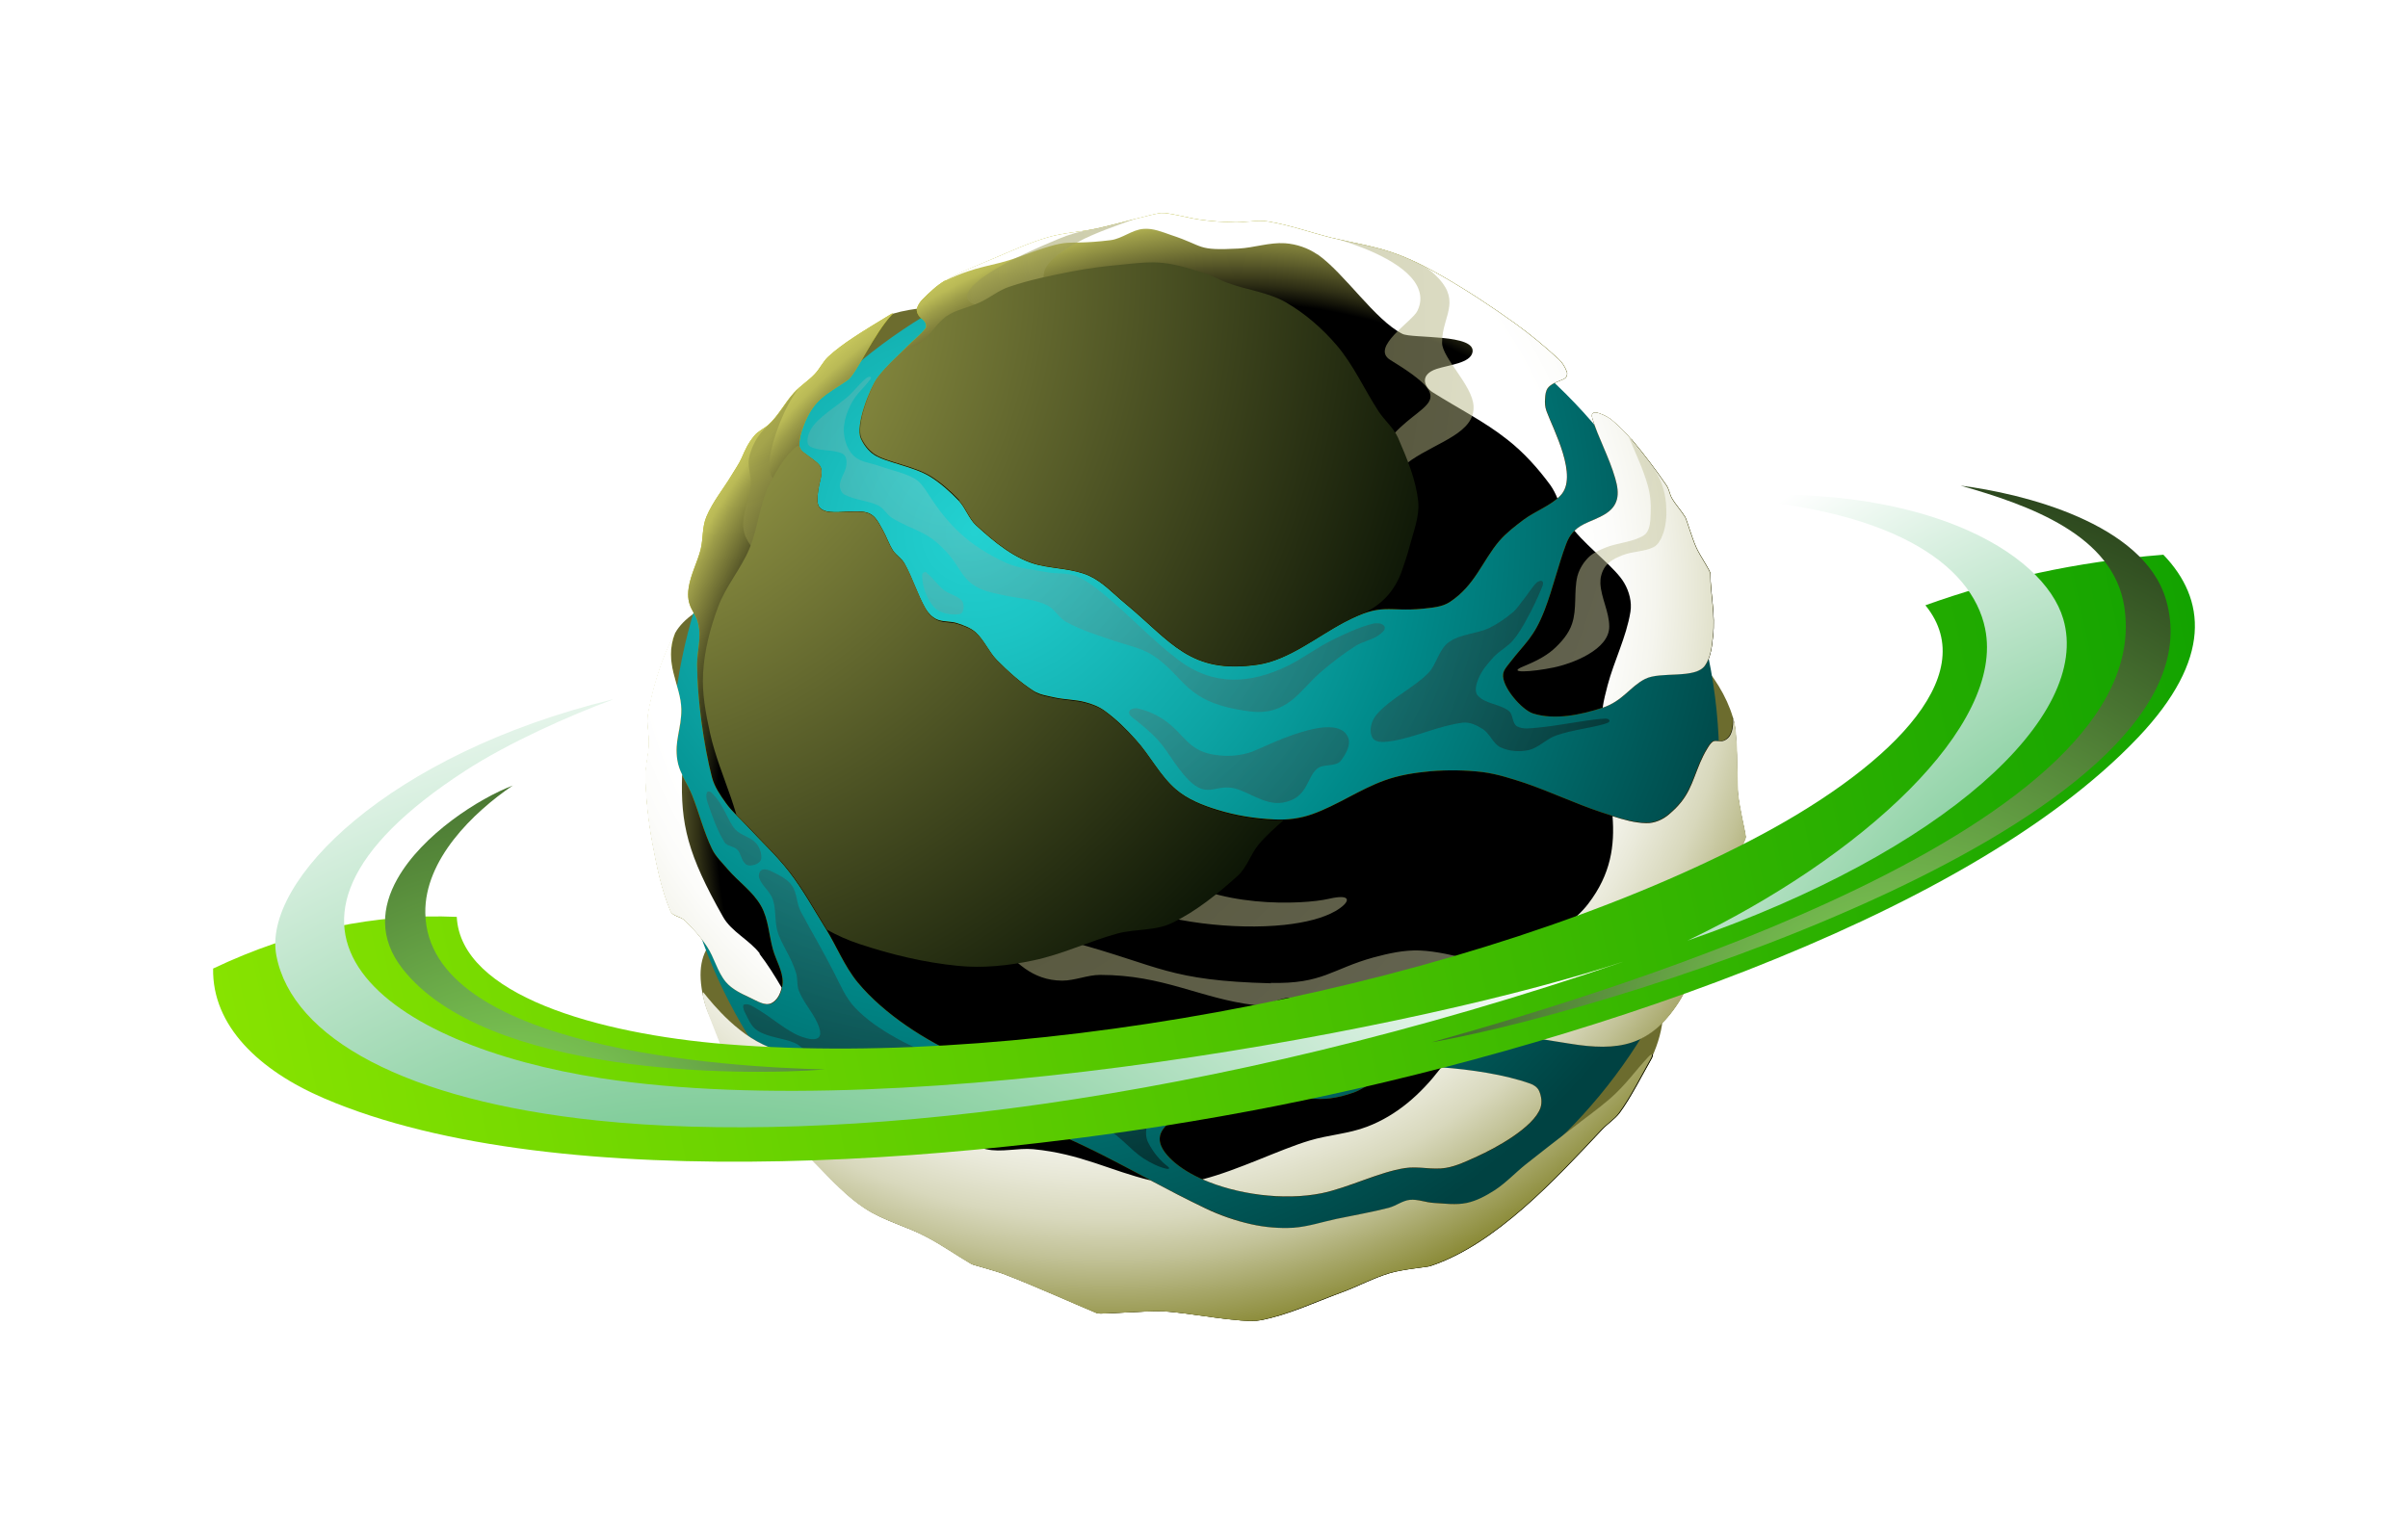 <svg width="226" height="144" viewBox="0 0 226 144" fill="none" xmlns="http://www.w3.org/2000/svg">
<g filter="url(#filter0_d_284_13047)">
<path fill-rule="evenodd" clip-rule="evenodd" d="M63.364 55.429C64.116 54.043 66.007 52.888 66.837 52.831L70.253 81.129C64.02 76.162 61.743 70.811 61.897 64.477C61.955 61.667 62.167 58.124 63.364 55.429Z" fill="#6C6C2E"/>
<path fill-rule="evenodd" clip-rule="evenodd" d="M66.027 89.696C64.85 84.594 67.474 82.881 72.762 81.649C95.61 76.316 165.564 72.37 155.009 95.317C154.41 96.607 153.484 97.742 152.519 98.801C151.11 100.322 149.432 101.573 147.907 102.979C136.888 113.335 126.525 116.3 110.971 113.566C100.203 111.661 68.767 101.612 66.027 89.696Z" fill="#6C6C2E"/>
<path fill-rule="evenodd" clip-rule="evenodd" d="M162.631 63.322C162.052 61.378 160.856 59.395 159.061 57.509C144.8 42.339 99.277 20.817 83.781 25.456C72.144 34.947 70.851 43.263 74.633 51.329C90.515 85.249 163.461 99.764 162.631 63.322Z" fill="#6C6C2E"/>
<path fill-rule="evenodd" clip-rule="evenodd" d="M112.187 18.603C139.339 18.603 161.357 40.568 161.357 67.654C161.357 94.739 139.339 116.704 112.187 116.704C85.035 116.704 63.016 94.739 63.016 67.654C63.016 40.568 85.016 18.603 112.187 18.603Z" fill="url(#paint0_radial_284_13047)"/>
<path fill-rule="evenodd" clip-rule="evenodd" d="M88.701 22.338C87.91 22.8 87.254 23.435 86.598 24.089C86.366 24.32 86.154 24.628 86.058 24.956C86 25.168 86.096 25.398 86.193 25.572C86.347 25.841 86.675 25.976 86.83 26.245C86.926 26.419 86.984 26.669 86.868 26.823C86.367 27.477 85.672 27.978 85.093 28.575C84.166 29.518 83.144 30.404 82.353 31.462C81.638 32.425 80.249 35.948 80.789 37.161C81.06 37.757 81.484 38.316 82.025 38.681C83.124 39.413 85.73 39.779 87.293 40.741C88.277 41.357 89.165 42.147 89.975 42.994C90.631 43.687 90.921 44.688 91.615 45.323C93.294 46.863 95.282 48.538 97.54 49.057C99.084 49.404 100.743 49.404 102.191 50.039C103.503 50.636 104.506 51.753 105.606 52.657C109.968 56.276 111.685 59.337 118.073 58.394C120.929 57.971 123.65 55.737 126.178 54.409C129.806 52.503 130.23 53.485 133.588 53.139C134.437 53.042 135.344 52.985 136.058 52.523C138.451 50.963 139.126 48.634 140.748 46.747C141.404 45.997 142.214 45.381 143.005 44.784C144.105 43.975 145.495 43.494 146.46 42.532C148.216 40.78 145.784 36.294 145.167 34.6C145.032 34.234 144.993 33.811 145.032 33.407C145.051 33.06 145.089 32.675 145.302 32.406C145.707 31.867 146.749 31.693 146.942 31.462C147.077 31.328 147.135 31.077 147.058 30.904C146.903 30.481 146.653 30.057 146.325 29.749C145.012 28.536 143.623 27.381 142.176 26.342C139.976 24.763 137.698 23.262 135.344 21.914C133.839 21.048 132.295 20.259 130.655 19.7C128.802 19.065 126.834 18.776 124.943 18.314C122.974 17.814 121.025 17.121 119.018 16.793C117.995 16.639 116.953 16.89 115.931 16.87C114.908 16.851 113.904 16.793 112.882 16.659C111.569 16.505 109.755 15.946 108.983 16.004C108.308 16.043 104.989 17.005 102.982 17.448C101.457 17.775 99.875 17.833 98.37 18.276C96.594 18.796 94.915 19.566 93.237 20.278C91.712 20.932 90.149 21.529 88.721 22.357L88.701 22.338ZM153.079 37.218C152.519 36.545 151.882 35.948 151.207 35.37C150.975 35.178 149.103 34.081 149.451 35.274C149.972 37.026 151.014 38.893 151.593 40.895C152.037 42.397 151.94 43.533 150.512 44.341C149.007 45.188 147.675 45.207 146.981 47.094C146.228 49.115 145.746 51.233 144.974 53.254C143.951 55.892 143.14 56.334 141.693 58.221C141.442 58.548 141.133 58.875 141.076 59.28C140.921 60.454 142.812 62.629 143.874 62.976C145.939 63.63 148.409 63.091 150.416 62.437C152.307 61.821 153.04 60.435 154.41 59.722C155.858 58.972 159.138 59.761 160.045 58.452C160.586 57.663 160.682 56.642 160.779 55.699C161.01 53.678 160.547 51.81 160.528 49.866C160.528 49.52 159.563 48.211 159.177 47.325C158.791 46.439 158.289 44.745 158.193 44.572C157.807 43.937 157.286 43.398 156.919 42.763C156.707 42.397 156.668 41.935 156.417 41.569C155.394 40.068 154.275 38.604 153.098 37.199L153.079 37.218ZM83.781 25.456C82.005 27.304 80.365 31.135 79.535 31.693C77.644 33.002 76.389 33.407 75.425 35.948C75.193 36.545 75.019 37.161 75.019 37.796C75.019 38.065 75.212 38.316 75.425 38.47C77.007 39.663 77.335 39.682 76.988 41.088C76.833 41.684 76.718 42.32 76.718 42.936C76.718 43.205 76.775 43.513 76.969 43.687C77.2 43.918 77.567 44.033 77.895 44.052C78.898 44.149 79.902 43.937 80.905 44.033C82.044 44.129 82.333 44.842 82.835 45.727C83.202 46.362 83.414 47.075 83.819 47.691C84.109 48.133 84.63 48.422 84.88 48.884C85.633 50.232 86.077 51.772 86.849 53.119C87.1 53.543 87.466 53.928 87.91 54.14C88.508 54.409 89.222 54.294 89.84 54.505C90.458 54.717 91.094 54.929 91.577 55.372C92.368 56.103 92.793 57.181 93.545 57.951C94.607 59.029 95.745 60.05 96.999 60.858C97.578 61.224 98.293 61.32 98.968 61.474C99.913 61.686 100.917 61.667 101.843 61.917C102.499 62.09 103.155 62.34 103.696 62.745C104.757 63.515 105.703 64.439 106.571 65.421C107.922 66.903 108.829 68.789 110.354 70.098C111.454 71.042 112.862 71.6 114.252 72.023C115.988 72.562 117.822 72.851 119.636 72.928C120.832 72.986 122.048 72.832 123.167 72.428C125.502 71.6 127.586 70.118 129.921 69.271C131.292 68.77 132.778 68.539 134.244 68.404C135.865 68.27 137.525 68.289 139.146 68.481C140.497 68.655 141.809 69.078 143.102 69.502C145.533 70.329 147.849 71.446 150.3 72.254C151.67 72.697 153.059 73.198 154.488 73.236C155.259 73.255 156.051 72.909 156.63 72.409C158.501 70.83 158.694 69.559 159.524 67.577C159.717 67.134 159.929 66.691 160.18 66.287C160.335 66.037 160.489 65.748 160.74 65.594C161.01 65.44 161.435 65.651 161.801 65.498C162.515 65.17 162.67 64.285 162.612 63.303C163.133 64.612 162.979 69.097 163.094 70.368C163.21 71.773 163.731 73.756 163.828 74.545C163.866 74.873 162.631 76.894 162.264 78.165C161.743 79.897 161.801 81.784 161.203 83.497C160.759 84.787 159.814 85.846 159.138 87.02C158.579 88.021 158.154 89.099 157.537 90.061C154.854 94.219 151.824 94.72 147.251 93.95C141.056 92.93 137.737 92.545 131.292 92.641C120.755 92.795 118.266 94.912 109.697 97.434C107.71 98.031 105.645 98.378 103.561 98.493C98.949 98.763 94.626 97.069 90.438 95.259C86.907 93.738 82.989 91.216 80.519 88.252C79.246 86.712 78.512 84.806 77.47 83.131C76.37 81.36 75.367 79.531 74.093 77.876C72.897 76.316 71.43 74.969 70.098 73.525C69.442 72.813 68.69 72.177 68.13 71.388C67.59 70.638 67.049 69.848 66.818 68.963C66.046 65.96 65.428 61.532 65.428 58.375C65.428 57.027 65.872 55.853 65.506 54.428C65.235 53.389 64.367 52.965 64.637 51.156C64.83 49.924 65.448 48.788 65.757 47.594C66.007 46.574 65.891 45.477 66.297 44.514C66.895 43.09 67.898 41.896 68.69 40.568C68.999 40.048 69.346 39.567 69.597 39.009C69.963 38.181 70.195 37.642 70.774 36.93C71.121 36.487 71.681 36.256 72.105 35.89C73.07 35.024 73.649 33.811 74.537 32.849C75.116 32.213 75.868 31.751 76.467 31.116C76.949 30.615 77.239 29.942 77.74 29.48C79.13 28.209 80.77 27.227 83.742 25.418L83.781 25.456ZM119.095 98.301C117.841 98.05 116.915 97.993 115.66 98.416C113.962 98.994 111.859 99.975 110.315 100.976C109.003 101.843 108.192 102.863 109.524 104.422C112.013 107.329 118.883 109.081 124.036 108.041C126.583 107.522 129.458 106.039 131.89 105.674C133.163 105.481 134.456 105.866 135.73 105.654C136.753 105.481 137.718 105 138.663 104.576C140.284 103.845 143.97 101.881 144.607 99.995C144.761 99.494 144.684 98.917 144.472 98.435C144.318 98.089 143.97 97.858 143.623 97.742C140.883 96.761 136.965 96.279 134.07 96.144C132.99 96.087 131.871 96.144 130.809 96.414C130.307 96.53 128.204 98.147 127.085 98.551C123.688 99.744 122.376 98.936 119.115 98.32L119.095 98.301ZM66.046 89.195C66.046 89.195 68.516 92.602 71.681 94.104C72.684 94.585 73.726 94.99 74.788 95.374C76.718 96.087 78.647 96.799 80.635 97.357C82.796 97.973 85.054 98.185 87.177 98.878C88.238 99.225 89.01 100.495 90.129 100.476C90.921 100.476 94.24 100.437 97.829 101.862C103.638 104.172 107.883 106.944 113.21 109.447C114.58 110.082 116.008 110.602 117.494 110.929C118.787 111.218 120.118 111.333 121.45 111.256C122.82 111.179 124.132 110.717 125.483 110.429C127.143 110.082 128.821 109.793 130.462 109.37C131.137 109.196 131.716 108.696 132.392 108.638C133.144 108.561 133.897 108.888 134.649 108.927C135.672 108.985 136.734 109.139 137.737 108.927C138.683 108.734 139.57 108.253 140.362 107.733C141.423 107.04 142.291 106.097 143.276 105.308C144.704 104.172 146.151 103.075 147.598 101.939C148.795 101.015 150.03 100.129 151.168 99.148C152.674 97.858 153.503 96.549 154.796 95.201C155.259 94.701 155.105 95.201 155.047 95.317C154.159 96.876 153.021 99.128 151.998 100.495C151.535 101.092 150.879 101.496 150.358 102.054C146.074 106.617 140.381 112.835 134.244 114.856C133.974 114.952 131.697 115.145 130.462 115.511C128.899 115.973 127.471 116.762 125.946 117.32C123.418 118.244 120.948 119.438 118.304 119.938C116.567 120.266 111.473 119.188 109.254 119.111C107.169 119.034 103.329 119.419 103.001 119.284C100.724 118.341 97.173 116.723 94.201 115.588C93.275 115.241 91.384 114.76 91.21 114.664C89.763 113.817 88.528 112.931 87.042 112.142C85.151 111.122 82.989 110.621 81.195 109.427C79.496 108.311 78.088 106.771 76.679 105.327C74.209 102.805 71.565 100.399 69.519 97.531C68.13 95.586 67.397 93.238 66.49 91.024C66.239 90.427 65.891 89.157 66.085 89.157L66.046 89.195ZM63.383 55.449C62.051 57.759 61.183 61.012 60.836 63.014C60.681 63.958 60.951 64.92 60.913 65.883C60.874 66.961 60.546 68.039 60.585 69.117C60.662 71.138 60.874 73.159 61.241 75.142C61.646 77.317 62.09 79.512 62.939 81.533C63.151 82.034 63.904 82.034 64.29 82.419C65.062 83.17 65.795 83.978 66.393 84.883C67.088 85.922 67.358 87.251 68.169 88.213C68.767 88.906 69.635 89.311 70.465 89.696C71.083 89.984 71.835 90.485 72.433 90.196C73.09 89.869 73.437 88.964 73.456 88.233C73.476 87.154 72.839 86.192 72.549 85.152C72.163 83.786 72.125 82.284 71.43 81.052C70.677 79.704 69.307 78.781 68.304 77.606C67.783 76.99 67.165 76.413 66.818 75.681C66.046 74.083 65.621 72.332 64.965 70.676C64.541 69.579 63.749 68.597 63.576 67.442C63.267 65.613 63.962 64.496 63.943 62.648C63.923 60.396 62.244 58.356 63.344 55.487L63.383 55.449Z" fill="url(#paint1_radial_284_13047)"/>
<path style="mix-blend-mode:screen" fill-rule="evenodd" clip-rule="evenodd" d="M88.701 22.338C87.91 22.8 87.254 23.435 86.598 24.089C86.366 24.32 86.154 24.628 86.058 24.956C86 25.168 86.096 25.398 86.193 25.572C86.347 25.841 86.675 25.976 86.83 26.245C86.926 26.419 86.984 26.669 86.868 26.823C86.367 27.477 85.672 27.978 85.093 28.575C84.166 29.518 83.144 30.404 82.353 31.462C81.638 32.425 80.249 35.948 80.789 37.161C81.06 37.757 81.484 38.316 82.025 38.681C83.124 39.413 85.73 39.779 87.293 40.741C88.277 41.357 89.165 42.147 89.975 42.994C90.631 43.687 90.921 44.688 91.615 45.323C93.294 46.863 95.282 48.538 97.54 49.057C99.084 49.404 100.743 49.404 102.191 50.039C103.503 50.636 104.506 51.753 105.606 52.657C109.968 56.276 111.685 59.337 118.073 58.394C120.929 57.971 123.65 55.737 126.178 54.409C129.806 52.503 130.23 53.485 133.588 53.139C134.437 53.042 135.344 52.985 136.058 52.523C138.451 50.963 139.126 48.634 140.748 46.747C141.404 45.997 142.214 45.381 143.005 44.784C144.105 43.975 145.495 43.494 146.46 42.532C148.216 40.78 145.784 36.294 145.167 34.6C145.032 34.234 144.993 33.811 145.032 33.407C145.051 33.06 145.089 32.675 145.302 32.406C145.707 31.867 146.749 31.693 146.942 31.462C147.077 31.328 147.135 31.077 147.058 30.904C146.903 30.481 146.653 30.057 146.325 29.749C145.012 28.536 143.623 27.381 142.176 26.342C139.976 24.763 137.698 23.262 135.344 21.914C133.839 21.048 132.295 20.259 130.655 19.7C128.802 19.065 126.834 18.776 124.943 18.314C122.974 17.814 121.025 17.121 119.018 16.793C117.995 16.639 116.953 16.89 115.931 16.87C114.908 16.851 113.904 16.793 112.882 16.659C111.569 16.505 109.755 15.946 108.983 16.004C108.308 16.043 104.989 17.005 102.982 17.448C101.457 17.775 99.875 17.833 98.37 18.276C96.594 18.796 94.915 19.566 93.237 20.278C91.712 20.932 90.149 21.529 88.721 22.357L88.701 22.338ZM153.079 37.218C152.519 36.545 151.882 35.948 151.207 35.37C150.975 35.178 149.103 34.081 149.451 35.274C149.972 37.026 151.014 38.893 151.593 40.895C152.037 42.397 151.94 43.533 150.512 44.341C149.007 45.188 147.675 45.207 146.981 47.094C146.228 49.115 145.746 51.233 144.974 53.254C143.951 55.892 143.14 56.334 141.693 58.221C141.442 58.548 141.133 58.875 141.076 59.28C140.921 60.454 142.812 62.629 143.874 62.976C145.939 63.63 148.409 63.091 150.416 62.437C152.307 61.821 153.04 60.435 154.41 59.722C155.858 58.972 159.138 59.761 160.045 58.452C160.586 57.663 160.682 56.642 160.779 55.699C161.01 53.678 160.547 51.81 160.528 49.866C160.528 49.52 159.563 48.211 159.177 47.325C158.791 46.439 158.289 44.745 158.193 44.572C157.807 43.937 157.286 43.398 156.919 42.763C156.707 42.397 156.668 41.935 156.417 41.569C155.394 40.068 154.275 38.604 153.098 37.199L153.079 37.218ZM83.781 25.456C82.005 27.304 80.365 31.135 79.535 31.693C77.644 33.002 76.389 33.407 75.425 35.948C75.193 36.545 75.019 37.161 75.019 37.796C75.019 38.065 75.212 38.316 75.425 38.47C77.007 39.663 77.335 39.682 76.988 41.088C76.833 41.684 76.718 42.32 76.718 42.936C76.718 43.205 76.775 43.513 76.969 43.687C77.2 43.918 77.567 44.033 77.895 44.052C78.898 44.149 79.902 43.937 80.905 44.033C82.044 44.129 82.333 44.842 82.835 45.727C83.202 46.362 83.414 47.075 83.819 47.691C84.109 48.133 84.63 48.422 84.88 48.884C85.633 50.232 86.077 51.772 86.849 53.119C87.1 53.543 87.466 53.928 87.91 54.14C88.508 54.409 89.222 54.294 89.84 54.505C90.458 54.717 91.094 54.929 91.577 55.372C92.368 56.103 92.793 57.181 93.545 57.951C94.607 59.029 95.745 60.05 96.999 60.858C97.578 61.224 98.293 61.32 98.968 61.474C99.913 61.686 100.917 61.667 101.843 61.917C102.499 62.09 103.155 62.34 103.696 62.745C104.757 63.515 105.703 64.439 106.571 65.421C107.922 66.903 108.829 68.789 110.354 70.098C111.454 71.042 112.862 71.6 114.252 72.023C115.988 72.562 117.822 72.851 119.636 72.928C120.832 72.986 122.048 72.832 123.167 72.428C125.502 71.6 127.586 70.118 129.921 69.271C131.292 68.77 132.778 68.539 134.244 68.404C135.865 68.27 137.525 68.289 139.146 68.481C140.497 68.655 141.809 69.078 143.102 69.502C145.533 70.329 147.849 71.446 150.3 72.254C151.67 72.697 153.059 73.198 154.488 73.236C155.259 73.255 156.051 72.909 156.63 72.409C158.501 70.83 158.694 69.559 159.524 67.577C159.717 67.134 159.929 66.691 160.18 66.287C160.335 66.037 160.489 65.748 160.74 65.594C161.01 65.44 161.435 65.651 161.801 65.498C162.515 65.17 162.67 64.285 162.612 63.303C163.133 64.612 162.979 69.097 163.094 70.368C163.21 71.773 163.731 73.756 163.828 74.545C163.866 74.873 162.631 76.894 162.264 78.165C161.743 79.897 161.801 81.784 161.203 83.497C160.759 84.787 159.814 85.846 159.138 87.02C158.579 88.021 158.154 89.099 157.537 90.061C154.854 94.219 151.824 94.72 147.251 93.95C141.056 92.93 137.737 92.545 131.292 92.641C120.755 92.795 118.266 94.912 109.697 97.434C107.71 98.031 105.645 98.378 103.561 98.493C98.949 98.763 94.626 97.069 90.438 95.259C86.907 93.738 82.989 91.216 80.519 88.252C79.246 86.712 78.512 84.806 77.47 83.131C76.37 81.36 75.367 79.531 74.093 77.876C72.897 76.316 71.43 74.969 70.098 73.525C69.442 72.813 68.69 72.177 68.13 71.388C67.59 70.638 67.049 69.848 66.818 68.963C66.046 65.96 65.428 61.532 65.428 58.375C65.428 57.027 65.872 55.853 65.506 54.428C65.235 53.389 64.367 52.965 64.637 51.156C64.83 49.924 65.448 48.788 65.757 47.594C66.007 46.574 65.891 45.477 66.297 44.514C66.895 43.09 67.898 41.896 68.69 40.568C68.999 40.048 69.346 39.567 69.597 39.009C69.963 38.181 70.195 37.642 70.774 36.93C71.121 36.487 71.681 36.256 72.105 35.89C73.07 35.024 73.649 33.811 74.537 32.849C75.116 32.213 75.868 31.751 76.467 31.116C76.949 30.615 77.239 29.942 77.74 29.48C79.13 28.209 80.77 27.227 83.742 25.418L83.781 25.456ZM119.095 98.301C117.841 98.05 116.915 97.993 115.66 98.416C113.962 98.994 111.859 99.975 110.315 100.976C109.003 101.843 108.192 102.863 109.524 104.422C112.013 107.329 118.883 109.081 124.036 108.041C126.583 107.522 129.458 106.039 131.89 105.674C133.163 105.481 134.456 105.866 135.73 105.654C136.753 105.481 137.718 105 138.663 104.576C140.284 103.845 143.97 101.881 144.607 99.995C144.761 99.494 144.684 98.917 144.472 98.435C144.318 98.089 143.97 97.858 143.623 97.742C140.883 96.761 136.965 96.279 134.07 96.144C132.99 96.087 131.871 96.144 130.809 96.414C130.307 96.53 128.204 98.147 127.085 98.551C123.688 99.744 122.376 98.936 119.115 98.32L119.095 98.301ZM66.046 89.195C66.046 89.195 68.516 92.602 71.681 94.104C72.684 94.585 73.726 94.99 74.788 95.374C76.718 96.087 78.647 96.799 80.635 97.357C82.796 97.973 85.054 98.185 87.177 98.878C88.238 99.225 89.01 100.495 90.129 100.476C90.921 100.476 94.24 100.437 97.829 101.862C103.638 104.172 107.883 106.944 113.21 109.447C114.58 110.082 116.008 110.602 117.494 110.929C118.787 111.218 120.118 111.333 121.45 111.256C122.82 111.179 124.132 110.717 125.483 110.429C127.143 110.082 128.821 109.793 130.462 109.37C131.137 109.196 131.716 108.696 132.392 108.638C133.144 108.561 133.897 108.888 134.649 108.927C135.672 108.985 136.734 109.139 137.737 108.927C138.683 108.734 139.57 108.253 140.362 107.733C141.423 107.04 142.291 106.097 143.276 105.308C144.704 104.172 146.151 103.075 147.598 101.939C148.795 101.015 150.03 100.129 151.168 99.148C152.674 97.858 153.503 96.549 154.796 95.201C155.259 94.701 155.105 95.201 155.047 95.317C154.159 96.876 153.021 99.128 151.998 100.495C151.535 101.092 150.879 101.496 150.358 102.054C146.074 106.617 140.381 112.835 134.244 114.856C133.974 114.952 131.697 115.145 130.462 115.511C128.899 115.973 127.471 116.762 125.946 117.32C123.418 118.244 120.948 119.438 118.304 119.938C116.567 120.266 111.473 119.188 109.254 119.111C107.169 119.034 103.329 119.419 103.001 119.284C100.724 118.341 97.173 116.723 94.201 115.588C93.275 115.241 91.384 114.76 91.21 114.664C89.763 113.817 88.528 112.931 87.042 112.142C85.151 111.122 82.989 110.621 81.195 109.427C79.496 108.311 78.088 106.771 76.679 105.327C74.209 102.805 71.565 100.399 69.519 97.531C68.13 95.586 67.397 93.238 66.49 91.024C66.239 90.427 65.891 89.157 66.085 89.157L66.046 89.195ZM63.383 55.449C62.051 57.759 61.183 61.012 60.836 63.014C60.681 63.958 60.951 64.92 60.913 65.883C60.874 66.961 60.546 68.039 60.585 69.117C60.662 71.138 60.874 73.159 61.241 75.142C61.646 77.317 62.09 79.512 62.939 81.533C63.151 82.034 63.904 82.034 64.29 82.419C65.062 83.17 65.795 83.978 66.393 84.883C67.088 85.922 67.358 87.251 68.169 88.213C68.767 88.906 69.635 89.311 70.465 89.696C71.083 89.984 71.835 90.485 72.433 90.196C73.09 89.869 73.437 88.964 73.456 88.233C73.476 87.154 72.839 86.192 72.549 85.152C72.163 83.786 72.125 82.284 71.43 81.052C70.677 79.704 69.307 78.781 68.304 77.606C67.783 76.99 67.165 76.413 66.818 75.681C66.046 74.083 65.621 72.332 64.965 70.676C64.541 69.579 63.749 68.597 63.576 67.442C63.267 65.613 63.962 64.496 63.943 62.648C63.923 60.396 62.244 58.356 63.344 55.487L63.383 55.449Z" fill="url(#paint2_radial_284_13047)"/>
<path style="mix-blend-mode:multiply" fill-rule="evenodd" clip-rule="evenodd" d="M123.65 19.873C126.236 21.702 129.014 26.015 131.62 27.343C132.546 27.805 138.548 27.323 138.2 29.075C137.988 30.096 136 30.25 134.823 30.635C133.221 31.174 133.627 32.309 134.495 32.849C136.907 34.369 139.319 35.563 141.481 37.276C143.025 38.489 144.356 39.971 145.514 41.55C145.784 41.935 145.996 42.358 146.17 42.782C146.267 42.705 146.363 42.608 146.44 42.532C148.196 40.78 145.765 36.294 145.147 34.6C145.012 34.234 144.974 33.811 145.012 33.407C145.032 33.06 145.07 32.675 145.282 32.406C145.688 31.867 146.73 31.693 146.923 31.462C147.058 31.328 147.116 31.077 147.039 30.904C146.884 30.481 146.633 30.057 146.305 29.749C144.993 28.536 143.604 27.381 142.156 26.342C139.956 24.763 137.679 23.262 135.325 21.914C133.82 21.048 132.276 20.259 130.635 19.7C128.783 19.065 126.815 18.776 124.923 18.314C122.955 17.814 121.006 17.121 118.999 16.793C117.976 16.639 116.934 16.89 115.911 16.87C114.889 16.851 113.885 16.793 112.862 16.659C111.55 16.505 109.736 15.946 108.964 16.004C108.289 16.043 104.969 17.005 102.963 17.448C101.438 17.775 99.856 17.833 98.35 18.276C96.575 18.796 94.896 19.566 93.217 20.278C91.693 20.913 90.149 21.51 88.721 22.338C91.924 20.836 93.043 21.067 95.552 20.143C101.091 18.083 99.373 19.142 104.236 18.545C105.317 18.41 106.243 17.564 107.324 17.486C108.211 17.41 109.08 17.775 109.91 18.064C113.132 19.123 112.225 19.546 116.239 19.334C117.706 19.258 119.134 18.738 120.601 18.834C121.681 18.911 122.762 19.277 123.65 19.893V19.873ZM151.593 40.895C152.037 42.397 151.94 43.533 150.512 44.341C149.451 44.938 148.486 45.111 147.772 45.823C149.219 47.575 151.651 49.346 152.442 50.732C152.905 51.522 153.175 52.523 153.021 53.447C152.635 55.815 151.496 58.009 150.879 60.338C150.705 61.031 150.512 61.724 150.416 62.437C152.288 61.821 153.021 60.435 154.391 59.742C155.838 58.991 159.119 59.78 160.026 58.471C160.566 57.682 160.663 56.661 160.759 55.718C160.991 53.697 160.528 51.83 160.508 49.885C160.508 49.539 159.543 48.23 159.158 47.344C158.772 46.459 158.27 44.765 158.173 44.591C157.787 43.956 157.266 43.417 156.9 42.782C156.687 42.416 156.649 41.954 156.398 41.588C155.375 40.087 154.256 38.624 153.079 37.218C152.519 36.545 151.882 35.948 151.207 35.37C150.975 35.178 149.103 34.081 149.451 35.274C149.972 37.026 151.014 38.893 151.593 40.895ZM156.649 72.447C156.07 72.948 155.279 73.294 154.507 73.275C153.426 73.255 152.365 72.948 151.342 72.62C151.554 75.354 151.207 78.049 149.065 80.84C147.849 82.438 146.016 83.439 144.549 84.787C143.295 85.942 142.002 87.058 140.844 88.309C139.57 89.696 138.567 91.216 137.602 92.756C140.67 92.93 143.43 93.334 147.289 93.969C151.863 94.72 154.893 94.239 157.575 90.081C158.193 89.118 158.617 88.04 159.177 87.039C159.833 85.846 160.779 84.787 161.242 83.516C161.84 81.803 161.801 79.916 162.303 78.184C162.67 76.932 163.905 74.911 163.866 74.565C163.77 73.756 163.249 71.793 163.133 70.387C163.036 69.136 163.171 64.65 162.65 63.322C162.708 64.304 162.573 65.189 161.84 65.517C161.473 65.69 161.049 65.459 160.779 65.613C160.528 65.767 160.373 66.056 160.219 66.306C159.968 66.71 159.756 67.153 159.563 67.596C158.733 69.579 158.54 70.849 156.668 72.428L156.649 72.447ZM143.604 97.723C141.23 96.876 137.988 96.395 135.267 96.202C135.228 96.26 135.19 96.299 135.151 96.356C133.337 98.705 131.137 100.688 128.32 101.766C126.583 102.439 124.672 102.536 122.897 103.075C120.118 103.903 116.22 105.847 112.862 106.713C116.046 108.118 120.446 108.734 124.016 108.022C126.564 107.502 129.439 106.02 131.871 105.654C133.144 105.462 134.437 105.847 135.711 105.635C136.734 105.462 137.698 104.981 138.644 104.557C140.265 103.826 143.951 101.862 144.588 99.975C144.742 99.475 144.665 98.897 144.453 98.416C144.298 98.07 143.951 97.839 143.604 97.723ZM130.404 109.37C128.764 109.793 127.085 110.082 125.425 110.429C124.074 110.717 122.762 111.16 121.392 111.256C120.08 111.333 118.729 111.218 117.436 110.929C115.969 110.602 114.522 110.101 113.152 109.447C111.338 108.58 109.64 107.695 107.98 106.809C104.255 105.924 101.419 104.307 96.98 103.883C95.514 103.749 93.989 104.211 92.542 103.883C90.168 103.344 87.833 102.517 85.71 101.342C82.391 99.513 80.538 98.397 78.975 96.838C77.567 96.376 76.158 95.856 74.749 95.336C73.707 94.951 72.665 94.547 71.642 94.066C68.477 92.583 66.065 89.157 66.007 89.157C65.814 89.157 66.181 90.427 66.413 91.024C67.32 93.238 68.053 95.586 69.442 97.531C71.488 100.399 74.132 102.805 76.602 105.327C78.03 106.771 79.419 108.311 81.118 109.427C82.912 110.602 85.073 111.122 86.965 112.142C88.451 112.931 89.686 113.817 91.133 114.664C91.307 114.76 93.198 115.241 94.124 115.588C97.096 116.723 100.647 118.341 102.924 119.284C103.252 119.419 107.092 119.053 109.176 119.111C111.396 119.188 116.49 120.266 118.227 119.938C120.871 119.438 123.341 118.225 125.869 117.32C127.393 116.762 128.841 115.973 130.385 115.511C131.62 115.145 133.897 114.952 134.167 114.856C140.323 112.835 145.996 106.636 150.281 102.054C150.802 101.496 151.477 101.092 151.921 100.495C152.944 99.128 154.082 96.876 154.97 95.317C155.028 95.201 155.201 94.701 154.719 95.201C153.445 96.549 152.596 97.839 151.091 99.148C149.953 100.129 148.698 101.015 147.521 101.939C146.074 103.056 144.626 104.172 143.198 105.308C142.214 106.097 141.346 107.04 140.284 107.733C139.474 108.253 138.586 108.734 137.66 108.927C136.656 109.139 135.595 108.985 134.572 108.927C133.82 108.888 133.067 108.561 132.314 108.638C131.62 108.715 131.041 109.196 130.385 109.37H130.404ZM71.314 85.518C70.33 84.228 68.651 83.478 67.86 82.072C64.521 76.182 63.865 73.371 64.02 68.712C63.807 68.289 63.653 67.846 63.576 67.384C63.267 65.555 63.962 64.439 63.943 62.591C63.923 60.338 62.244 58.298 63.344 55.429C62.013 57.739 61.144 60.993 60.797 62.995C60.642 63.938 60.913 64.901 60.874 65.863C60.836 66.941 60.508 68.019 60.546 69.097C60.623 71.119 60.836 73.14 61.202 75.123C61.607 77.298 62.051 79.493 62.9 81.514C63.113 82.015 63.865 82.015 64.251 82.4C65.023 83.15 65.756 83.959 66.355 84.864C67.049 85.903 67.32 87.231 68.13 88.194C68.728 88.887 69.597 89.291 70.427 89.676C71.044 89.965 71.797 90.466 72.395 90.177C72.916 89.927 73.244 89.311 73.36 88.714C72.723 87.617 72.047 86.538 71.276 85.537L71.314 85.518Z" fill="url(#paint3_radial_284_13047)"/>
<path style="mix-blend-mode:multiply" opacity="0.5" fill-rule="evenodd" clip-rule="evenodd" d="M69.037 51.945C69.809 50.155 73.591 53.061 74.17 53.947C76.023 56.796 75.193 59.761 75.946 62.725C76.525 64.997 78.03 66.017 78.821 66.903C79.014 67.114 78.975 67.596 78.744 67.769C78.435 68 77.953 68 77.586 67.846C75.502 66.903 72.761 65.209 71.7 63.091C70.581 60.839 71.391 58.336 70.832 56.7C70.581 55.93 69.809 55.449 69.269 54.852C68.477 53.966 68.632 52.83 69.018 51.945H69.037ZM100.434 25.129C99.991 24.089 96.459 22.78 98.659 20.47C99.161 19.95 99.971 19.373 101.168 18.718C102.866 17.814 104.719 17.217 106.533 16.543C105.355 16.851 103.985 17.198 102.963 17.428C102.77 17.467 102.596 17.506 102.403 17.544C101.284 17.736 100.338 18.006 99.296 18.449C95.012 20.22 91.577 22.029 90.863 23.435C90.824 23.531 90.786 23.608 90.766 23.704C90.689 24.032 91.017 24.455 91.345 24.532C93.468 25.052 95.629 25.129 97.849 25.437C98.563 25.533 98.814 25.802 98.814 26.091C98.814 26.399 98.524 26.727 98.177 26.919C95.572 28.363 87.659 32.81 89.049 36.929C89.724 38.931 95.61 36.987 99.74 40.202C101.187 41.338 101.882 43.205 103.271 44.379C106.957 47.498 110.759 43.802 115.448 45.111C117.031 45.554 118.111 47.113 119.636 47.729C122.704 48.98 126.815 47.998 129.169 45.669C130.269 44.591 129.632 42.57 130.404 41.242C130.906 40.395 131.658 39.74 132.488 39.163C135.035 37.449 138.451 36.602 138.297 34.099C138.181 32.155 135.363 29.614 135.344 28.19C135.325 26.823 135.904 25.802 136.02 24.724C136.116 23.839 135.884 22.915 134.669 21.779C134.206 21.336 133.742 21.009 133.163 20.74C132.334 20.335 131.485 19.97 130.616 19.681C128.957 19.103 127.22 18.834 125.502 18.43C125.83 18.545 126.158 18.641 126.486 18.757C128.243 19.334 132.43 20.913 133.183 23.281C133.376 23.878 133.356 24.513 133.028 25.186C132.565 26.168 128.571 28.613 130.481 29.787C137.39 34.023 133.279 33.56 130.307 37.334C130.172 37.507 130.057 37.68 129.941 37.853C127.76 41.164 129.728 43.898 122.009 43.167C120.195 42.993 116.413 41.858 115.101 41.935C112.438 42.069 109.871 43.09 107.208 43.09C106.127 43.09 105.066 42.551 104.159 41.935C102.557 40.837 102.577 39.047 99.47 38.084C90.11 35.197 97.733 30.519 99.875 27.343C100.068 27.054 100.28 26.765 100.396 26.457C100.55 26.072 100.608 25.648 100.396 25.129H100.434ZM110.739 47.633C106.629 48.653 112.187 51.059 113.576 52.118C115.525 53.6 117.224 54.621 117.938 53.754C118.709 52.83 117.031 49.654 116.471 48.903C115.332 47.383 112.592 47.19 110.72 47.652L110.739 47.633ZM150.705 47.402C150.126 47.633 149.509 47.902 149.065 48.345C148.91 48.499 148.775 48.672 148.64 48.846C148.37 49.23 148.158 49.654 148.042 50.097C147.695 51.56 148.023 53.138 147.54 54.563C147.232 55.506 146.518 56.315 145.765 56.989C144.974 57.682 143.893 58.182 143.005 58.548C141.269 59.241 143.777 59.087 145.804 58.663C147.502 58.317 151.052 57.008 151.033 54.813C151.033 53.446 150.281 52.157 150.203 50.79C150.203 50.54 150.203 50.27 150.281 50.02C150.358 49.712 150.493 49.404 150.686 49.154C151.072 48.653 151.67 48.364 152.249 48.133C153.195 47.748 154.294 47.806 155.201 47.363C155.607 47.151 155.858 46.69 156.031 46.247C156.089 46.093 156.147 45.939 156.186 45.785C156.321 45.303 156.379 44.784 156.398 44.283C156.398 43.783 156.379 43.263 156.301 42.762C156.128 41.627 155.723 40.683 155.047 39.759C154.41 38.893 153.735 38.046 153.04 37.218C152.982 37.16 152.924 37.083 152.866 37.026C153.503 38.546 154.217 40.029 154.661 41.607C154.835 42.204 154.912 42.839 154.931 43.475C154.931 43.917 154.931 44.379 154.893 44.822C154.854 45.342 154.719 45.977 154.275 46.266C153.195 46.92 151.824 46.94 150.647 47.421L150.705 47.402ZM82.97 52.946C82.468 51.868 76.1 48.441 74.421 46.458C73.688 45.592 74.209 44.168 73.842 43.09C73.63 42.493 73.225 41.973 72.858 41.434C72.549 40.972 72.26 40.51 72.202 39.971C72.183 39.721 72.202 39.394 72.24 39.028C72.491 37.199 73.611 34.196 74.923 32.502C74.788 32.617 74.672 32.752 74.556 32.867C73.688 33.83 73.09 35.043 72.125 35.909C71.411 36.525 70.928 37.199 70.581 38.084C70.446 38.431 70.33 38.777 70.291 39.047C70.156 39.817 70.504 40.606 70.465 41.376C70.465 41.492 70.465 41.607 70.427 41.723C70.234 43.244 69.384 44.841 69.925 46.247C70.581 47.941 72.781 49.616 74.576 51.156C75.483 51.926 76.274 52.638 76.737 53.312C77.547 54.486 77.856 55.968 78.204 57.354C78.204 57.374 78.204 57.393 78.204 57.412C78.763 59.626 78.03 62.34 79.439 64.15C81.407 66.691 84.707 67.827 87.505 69.405C92.928 72.447 93.275 72.524 98.601 76.374C99.335 76.913 100.068 77.452 100.801 77.991C102.268 79.069 103.773 80.089 105.413 80.802C109.582 82.592 115.873 83.323 120.562 82.823C122.511 82.611 124.19 82.188 125.329 81.533C126.699 80.744 127.046 79.839 124.711 80.378C122.299 80.936 113.885 81.321 109.292 77.664C109.254 77.644 109.234 77.625 109.196 77.587C107.575 76.258 106.378 74.487 104.834 73.063C104.313 72.582 103.715 72.1 103.02 71.908C97.038 70.272 92.542 71.734 88.547 66.325C83.453 59.453 85.266 57.913 82.951 52.869L82.97 52.946ZM119.288 88.309C109.64 88.059 108.926 86.692 100.705 84.459C99.913 84.247 99.045 84.652 98.235 84.459C95.9 83.901 94.665 81.668 92.812 79.858C92.349 79.415 91.693 78.915 90.959 78.492C89.821 77.818 88.47 77.298 87.428 77.279C87.003 77.279 86.366 77.356 86.251 77.76C86.135 78.164 86.752 78.511 87.061 78.626C93.063 81.167 94.105 88.021 99.682 88.059C100.898 88.059 102.056 87.52 103.252 87.52C109.234 87.52 112.631 89.734 117.725 90.35C118.845 90.485 119.906 89.734 121.006 89.657C123.013 89.522 125.058 89.984 127.046 89.734C129.285 89.464 131.407 88.579 133.627 88.136C137.235 87.404 139.763 88.637 143.333 88.136C144.125 88.021 144.761 87.347 145.553 87.27C148.331 87.039 149.856 88.059 153.368 87.097C153.793 86.981 154.179 86.731 154.565 86.481C155.066 86.153 155.587 85.807 156.166 85.768C156.726 85.73 157.324 85.71 157.903 85.653C157.98 85.653 158.077 85.633 158.154 85.614C159.794 85.364 161.049 84.228 161.435 82.611C161.628 81.803 161.724 80.956 161.859 80.109C161.415 81.341 160.798 82.207 158.868 82.977C158.501 83.131 158.077 83.266 157.594 83.42C156.34 83.805 154.97 83.631 153.735 83.997C153.272 84.132 152.866 84.267 152.481 84.401C148.968 85.633 148.139 86.75 143.044 86.788C139.648 86.827 136.367 85.364 133.26 85.229C131.793 85.171 130.327 85.499 128.899 85.884C125.001 86.962 124.132 88.386 119.269 88.271L119.288 88.309Z" fill="url(#paint4_radial_284_13047)"/>
<path style="mix-blend-mode:screen" fill-rule="evenodd" clip-rule="evenodd" d="M83.819 47.71C83.414 47.094 83.202 46.382 82.835 45.746C82.333 44.861 82.044 44.149 80.905 44.052C79.902 43.956 78.898 44.168 77.895 44.072C77.567 44.033 77.2 43.937 76.968 43.706C76.775 43.513 76.718 43.205 76.718 42.955C76.718 42.339 76.833 41.704 76.988 41.107C77.335 39.702 77.007 39.663 75.425 38.489C75.251 38.354 75.077 38.162 75.039 37.95C75.039 37.911 75 37.873 74.942 37.854C74.769 37.815 74.151 38.393 73.649 39.086C72.954 40.01 72.356 41.165 72.221 41.453C71.276 43.359 71.141 45.573 70.33 47.517C69.519 49.443 68.091 51.059 67.377 53.023C66.644 54.987 66.104 57.085 65.988 59.183C65.872 61.089 66.239 62.995 66.644 64.843C67.107 66.922 67.918 68.905 68.612 70.907C68.786 71.427 68.96 71.966 69.114 72.486C69.462 72.851 69.828 73.198 70.176 73.564C71.507 75.007 72.974 76.355 74.17 77.914C75.444 79.57 76.447 81.398 77.547 83.17C77.567 83.208 77.586 83.247 77.625 83.285C78.589 83.824 79.593 84.267 80.635 84.613C83.645 85.614 86.772 86.365 89.936 86.673C92.252 86.904 94.645 86.654 96.922 86.173C99.663 85.614 102.21 84.363 104.892 83.632C106.571 83.189 108.424 83.401 109.987 82.65C112.264 81.552 114.271 79.916 116.162 78.222C117.031 77.433 117.378 76.182 118.131 75.277C118.825 74.449 119.655 73.718 120.466 73.005C120.215 73.005 119.945 73.005 119.694 73.005C117.88 72.928 116.046 72.639 114.31 72.1C112.92 71.677 111.511 71.119 110.411 70.175C108.887 68.866 107.98 66.98 106.629 65.498C105.741 64.535 104.796 63.611 103.754 62.822C103.213 62.417 102.557 62.167 101.901 61.994C100.956 61.744 99.971 61.744 99.026 61.551C98.35 61.397 97.636 61.32 97.057 60.935C95.803 60.107 94.665 59.087 93.603 58.028C92.85 57.258 92.426 56.18 91.635 55.449C91.172 55.006 90.516 54.794 89.898 54.582C89.28 54.371 88.566 54.486 87.968 54.217C87.524 54.005 87.138 53.62 86.907 53.196C86.135 51.849 85.691 50.328 84.938 48.961C84.668 48.499 84.166 48.21 83.877 47.768L83.819 47.71ZM89.994 42.974C90.65 43.667 90.94 44.668 91.635 45.304C93.314 46.844 95.301 48.519 97.559 49.038C99.103 49.385 100.763 49.385 102.21 50.02C103.522 50.617 104.526 51.733 105.626 52.638C109.987 56.257 111.704 59.318 118.092 58.375C120.948 57.951 123.669 55.718 126.197 54.39C126.757 54.101 127.239 53.87 127.664 53.697C129.555 52.927 130.886 51.541 131.562 49.616C131.813 48.865 132.083 48.133 132.276 47.363C132.642 45.958 133.241 44.534 133.106 43.09C132.893 41.011 132.044 39.028 131.214 37.103C130.809 36.179 129.96 35.486 129.4 34.639C128.05 32.579 127.046 30.269 125.444 28.402C124.094 26.823 122.473 25.418 120.678 24.378C119.018 23.435 117.05 23.223 115.255 22.569C114.483 22.299 113.769 21.856 112.997 21.625C111.724 21.24 110.45 20.817 109.138 20.682C107.826 20.547 106.494 20.721 105.182 20.855C103.657 20.99 102.152 21.183 100.666 21.471C98.678 21.856 96.671 22.261 94.742 22.915C93.738 23.242 92.908 23.955 91.944 24.397C90.94 24.859 89.782 25.052 88.856 25.668C87.91 26.323 87.351 27.439 86.424 28.132C86.231 28.286 86 28.382 85.787 28.479C85.073 28.787 84.514 29.152 83.954 29.711C83.414 30.25 82.874 30.808 82.41 31.424C81.696 32.386 80.307 35.909 80.847 37.122C81.118 37.719 81.542 38.277 82.082 38.643C83.182 39.374 85.787 39.74 87.351 40.703C88.335 41.319 89.222 42.108 90.033 42.955L89.994 42.974Z" fill="url(#paint5_radial_284_13047)"/>
<g style="mix-blend-mode:screen" opacity="0.5">
<path fill-rule="evenodd" clip-rule="evenodd" d="M89.396 95.837C87.602 95.047 85.749 94.393 84.051 93.411C82.681 92.641 81.349 91.755 80.268 90.62C79.381 89.696 78.879 88.483 78.3 87.347C77.2 85.191 76.177 83.478 75.174 81.61C74.749 80.84 74.826 79.82 74.305 79.108C73.881 78.511 73.147 78.165 72.491 77.837C72.202 77.683 71.797 77.529 71.507 77.664C71.256 77.779 71.16 78.184 71.256 78.434C71.526 79.185 72.279 79.685 72.53 80.436C72.839 81.341 72.704 82.38 72.935 83.305C73.109 83.998 73.476 84.633 73.804 85.268C74.17 85.961 74.479 86.577 74.711 87.328C74.884 87.867 74.769 88.444 74.962 88.964C75.425 90.215 76.486 91.216 76.891 92.487C77.451 94.239 75.232 93.392 74.556 93.026C73.302 92.352 72.24 91.409 71.025 90.697C70.677 90.485 70.272 90.196 69.867 90.292C69.655 90.331 69.77 90.754 69.867 90.947C70.195 91.602 70.484 92.371 71.102 92.757C72.144 93.411 73.476 93.43 74.595 93.912C75.154 94.143 75.56 94.739 76.158 94.893C78.339 95.49 80.153 94.99 83.182 96.087C83.761 96.299 84.302 96.587 84.861 96.78C85.421 96.972 86.038 96.992 86.54 97.28C87.447 97.8 88.084 98.782 89.049 99.167C90.168 99.629 94.819 99.687 95.224 98.82C95.629 97.954 90.94 96.53 89.377 95.837H89.396ZM70.793 77.202C71.083 77.106 71.43 76.894 71.449 76.586C71.488 76.085 71.295 75.527 70.948 75.142C70.427 74.565 69.539 74.43 69.018 73.872C68.284 73.082 67.995 71.581 66.76 70.387C66.663 70.291 66.393 70.252 66.355 70.387C66.239 70.657 66.297 71.003 66.393 71.292C66.837 72.582 67.281 73.91 67.995 75.065C68.246 75.45 68.863 75.431 69.192 75.758C69.558 76.143 69.577 76.759 69.963 77.106C70.176 77.298 70.523 77.279 70.793 77.183V77.202ZM113.615 96.664C111.878 97.223 110.218 98.05 108.482 98.59C107.304 98.955 106.089 99.206 104.854 99.321C104.043 99.417 103.213 99.321 102.384 99.244C101.149 99.129 99.913 98.84 98.678 98.705C98.157 98.647 97.598 98.551 97.096 98.705C96.536 98.878 96.768 99.129 96.922 99.206C97.54 99.475 98.254 99.687 98.871 100.033C100.145 100.707 101.091 101.381 102.422 101.901C102.808 102.055 103.426 101.727 103.792 101.92C105.124 102.632 106.069 103.922 107.324 104.75C107.999 105.192 108.887 105.616 109.543 105.731C109.62 105.731 109.871 105.731 109.62 105.52C108.848 104.942 108.211 104.134 107.768 103.267C107.517 102.786 107.517 102.189 107.652 101.67C107.768 101.188 108.038 100.726 108.424 100.438C109.427 99.668 110.604 99.167 111.704 98.551C112.611 98.05 113.596 97.646 114.464 97.069C114.58 96.992 114.676 96.722 114.541 96.664C114.232 96.53 113.866 96.568 113.557 96.664H113.615ZM129.497 94.258C128.686 93.931 127.799 93.931 126.93 93.892C126.351 93.873 125.772 94.085 125.174 94.066C124.73 94.066 124.344 93.796 123.901 93.777C122.048 93.738 118.941 94.778 117.224 95.432C116.934 95.548 116.548 95.76 116.567 96.068C116.587 96.318 117.05 96.26 117.281 96.202C118.034 96.048 118.806 95.817 119.887 95.875C120.33 95.894 120.736 95.933 121.18 95.933C121.566 95.933 121.932 95.721 122.318 95.798C122.936 95.933 123.36 96.491 123.92 96.761C124.422 97.011 124.943 97.338 125.502 97.338C126.872 97.338 133.009 95.683 129.497 94.258ZM86.945 49.731C86.83 49.635 86.579 49.77 86.559 49.905C86.521 50.444 86.637 50.983 86.81 51.502C87.003 52.041 87.293 52.581 87.679 53.023C88.18 53.581 89.377 53.793 90.091 53.639C90.535 53.543 90.516 52.619 90.245 52.349C89.782 51.887 89.049 51.772 88.547 51.368C88.026 50.944 87.582 50.29 86.945 49.751V49.731ZM79.111 38.624C79.439 38.778 79.477 39.297 79.439 39.644C79.381 40.299 78.86 40.876 78.821 41.531C78.802 41.858 78.975 42.281 79.265 42.435C80.249 42.955 81.426 42.974 82.43 43.456C82.951 43.706 83.221 44.303 83.703 44.611C85.865 45.939 87.138 45.746 89.222 48.268C89.917 49.115 90.342 50.174 91.21 50.809C92.136 51.483 93.024 51.618 94.143 51.868C95.552 52.196 97.057 52.196 98.331 52.85C98.949 53.158 99.45 54.063 100.068 54.39C101.612 55.218 102.847 55.564 104.506 56.142C105.761 56.565 107.112 56.816 108.211 57.528C111.338 59.588 111.106 61.994 117.301 62.783C120.813 63.226 121.971 60.839 123.881 59.164C124.943 58.24 126.062 57.374 127.258 56.623C127.895 56.219 128.686 56.103 129.323 55.68C129.613 55.487 130.095 55.141 129.941 54.813C129.767 54.467 129.169 54.467 128.783 54.563C127.471 54.91 126.255 55.487 125.039 56.084C123.592 56.796 122.299 57.797 120.852 58.51C117.32 60.223 113.866 60.435 110.566 57.932C108.057 56.026 105.934 53.678 103.484 51.695C102.692 51.06 101.882 50.424 100.936 50.059C100.126 49.751 99.199 49.885 98.35 49.731C97.019 49.481 95.629 49.385 94.394 48.827C90.959 47.229 89.049 45.381 87.119 42.378C86.772 41.839 86.405 41.261 85.845 40.934C84.823 40.356 83.626 40.145 82.507 39.74C81.716 39.452 80.789 39.394 80.172 38.836C79.612 38.335 79.323 37.565 79.226 36.834C79.053 35.659 79.612 34.196 80.288 33.253C80.654 32.733 81.156 32.31 81.542 31.79C81.619 31.674 81.832 31.482 81.716 31.405C81.581 31.308 81.349 31.462 81.214 31.578C80.577 32.117 80.075 32.829 79.419 33.368C77.856 34.639 76.254 35.505 75.849 36.891C75.753 37.218 75.714 37.758 76.023 37.911C76.949 38.412 78.165 38.142 79.111 38.605V38.624ZM150.319 63.476C148.332 63.669 146.363 64.112 144.356 64.304C143.7 64.362 142.947 64.497 142.388 64.189C141.905 63.919 142.04 63.091 141.616 62.745C140.767 62.071 139.435 62.109 138.702 61.301C138.335 60.897 138.567 60.165 138.779 59.665C139.088 58.914 139.628 58.298 140.169 57.701C140.709 57.104 141.462 56.739 141.983 56.142C142.523 55.507 142.947 54.775 143.333 54.044C143.854 53.12 144.298 52.157 144.704 51.175C144.781 50.983 144.897 50.732 144.761 50.578C144.646 50.444 144.375 50.578 144.24 50.675C143.758 51.137 143.449 51.714 143.025 52.234C142.677 52.657 142.388 53.139 141.983 53.485C141.307 54.044 140.574 54.563 139.783 54.948C138.548 55.526 137.042 55.507 135.962 56.296C135.016 56.989 134.842 58.375 134.032 59.203C132.565 60.666 130.539 61.532 129.188 63.091C128.706 63.65 128.436 64.631 128.821 65.267C129.15 65.806 130.076 65.652 130.713 65.555C132.951 65.17 135.035 64.131 137.293 63.842C137.949 63.765 138.625 64.092 139.184 64.458C139.86 64.901 140.13 65.844 140.863 66.171C141.654 66.537 142.6 66.595 143.449 66.422C144.414 66.21 145.147 65.344 146.074 65.036C147.521 64.535 149.084 64.381 150.551 63.977C150.744 63.919 151.13 63.804 151.052 63.63C150.937 63.399 150.551 63.457 150.3 63.496L150.319 63.476ZM120.388 71.35C122.781 70.946 122.608 68.982 123.63 68.154C124.229 67.673 125.386 68.019 125.85 67.403C126.313 66.787 126.815 65.94 126.525 65.228C125.425 62.572 118.497 66.229 117.494 66.576C116.548 66.903 115.525 67.018 114.522 66.922C111.492 66.672 111.299 64.997 109.292 63.611C108.54 63.091 107.69 62.706 106.803 62.514C106.513 62.437 106.031 62.533 105.973 62.822C105.915 63.149 106.34 63.399 106.61 63.611C109.254 65.709 109.157 66.171 110.643 68.154C113.055 71.369 113.731 69.656 115.641 69.964C117.05 70.195 118.671 71.639 120.388 71.35Z" fill="url(#paint6_radial_284_13047)"/>
</g>
<path fill-rule="evenodd" clip-rule="evenodd" d="M180.713 52.831C186.232 59.607 176.815 68.404 164.31 74.892C138.297 88.406 97.347 96.376 68.149 94.027C56.05 93.045 43.236 89.388 42.869 82.072C35.247 81.745 27.624 83.304 20.002 86.924C19.905 92.314 24.343 96.51 30.422 99.109C52.538 108.6 93.043 105.115 119.674 99.841C146.305 94.566 184.129 82.669 200.686 65.209C207.653 57.855 207.035 52.234 203.041 48.076C194.781 48.73 187.448 50.405 180.732 52.811L180.713 52.831Z" fill="url(#paint7_linear_284_13047)"/>
<path style="mix-blend-mode:multiply" fill-rule="evenodd" clip-rule="evenodd" d="M57.478 61.686C53.56 63.13 47.732 65.709 43.622 68.385C20.619 83.323 36.617 94.181 56.436 97.222C85.826 101.727 134.225 92.352 152.558 86.211C113.21 99.725 78.165 103.517 56.03 101.188C38.064 99.302 27.451 93.449 25.945 85.749C24.556 78.703 36.54 66.768 57.459 61.666L57.478 61.686Z" fill="url(#paint8_radial_284_13047)"/>
<path style="mix-blend-mode:screen" fill-rule="evenodd" clip-rule="evenodd" d="M48.138 69.733C44.394 72.274 39.84 76.702 39.917 81.707C40.11 94.489 68.323 96.183 77.432 96.395C69.52 97.03 45.667 96.973 37.794 86.962C35.536 84.094 35.806 81.148 37.292 78.511C39.627 74.353 44.953 70.946 48.157 69.733H48.138Z" fill="url(#paint9_radial_284_13047)"/>
<path style="mix-blend-mode:multiply" fill-rule="evenodd" clip-rule="evenodd" d="M160.335 42.685C177.471 43.474 185.074 48.98 186.309 55.006C188.201 64.169 174.673 76.508 158.366 84.305C182.45 75.989 196.344 63.245 193.643 54.101C191.771 47.767 180.192 40.991 160.335 42.685Z" fill="url(#paint10_radial_284_13047)"/>
<path style="mix-blend-mode:screen" fill-rule="evenodd" clip-rule="evenodd" d="M184.013 41.588C189.764 42.319 201.188 45.072 203.292 52.31C209.119 72.35 153.561 90.465 134.341 93.853C151.516 89.06 202.539 73.621 199.374 52.965C198.351 46.208 190.42 43.417 184.013 41.588Z" fill="url(#paint11_radial_284_13047)"/>
</g>
<defs>
<filter id="filter0_d_284_13047" x="-6.10352e-05" y="0" width="226" height="144" filterUnits="userSpaceOnUse" color-interpolation-filters="sRGB">
<feFlood flood-opacity="0" result="BackgroundImageFix"/>
<feColorMatrix in="SourceAlpha" type="matrix" values="0 0 0 0 0 0 0 0 0 0 0 0 0 0 0 0 0 0 127 0" result="hardAlpha"/>
<feOffset dy="4"/>
<feGaussianBlur stdDeviation="10"/>
<feComposite in2="hardAlpha" operator="out"/>
<feColorMatrix type="matrix" values="0 0 0 0 0 0 0 0 0 0 0 0 0 0 0 0 0 0 0.25 0"/>
<feBlend mode="normal" in2="BackgroundImageFix" result="effect1_dropShadow_284_13047"/>
<feBlend mode="normal" in="SourceGraphic" in2="effect1_dropShadow_284_13047" result="shape"/>
</filter>
<radialGradient id="paint0_radial_284_13047" cx="0" cy="0" r="1" gradientUnits="userSpaceOnUse" gradientTransform="translate(91.384 45.977) scale(83.714 83.509)">
<stop stop-color="#23D1D1"/>
<stop offset="0.12" stop-color="#1CC4C4"/>
<stop offset="0.34" stop-color="#0DA4A4"/>
<stop offset="0.5" stop-color="#008A8A"/>
<stop offset="0.92" stop-color="#004242"/>
</radialGradient>
<radialGradient id="paint1_radial_284_13047" cx="0" cy="0" r="1" gradientUnits="userSpaceOnUse" gradientTransform="translate(94.259 48.692) scale(81.34 81.141)">
<stop stop-color="#DEDE00"/>
<stop offset="0.15" stop-color="#D1D100"/>
<stop offset="0.42" stop-color="#B1B100"/>
<stop offset="0.47" stop-color="#ABAB00"/>
<stop offset="0.51" stop-color="#A5A500"/>
<stop offset="0.77" stop-color="#7D7D00"/>
<stop offset="0.91" stop-color="#6E6E00"/>
</radialGradient>
<radialGradient id="paint2_radial_284_13047" cx="0" cy="0" r="1" gradientUnits="userSpaceOnUse" gradientTransform="translate(116.066 73.217) scale(58.125 57.983)">
<stop offset="0.04"/>
<stop offset="0.84"/>
<stop offset="0.87" stop-color="#2E2E15"/>
<stop offset="0.92" stop-color="#6E6E33"/>
<stop offset="0.96" stop-color="#9D9D49"/>
<stop offset="0.98" stop-color="#BABA56"/>
<stop offset="1" stop-color="#C5C55C"/>
</radialGradient>
<radialGradient id="paint3_radial_284_13047" cx="0" cy="0" r="1" gradientUnits="userSpaceOnUse" gradientTransform="translate(103.947 51.271) scale(72.656 72.479)">
<stop offset="0.61" stop-color="white"/>
<stop offset="0.66" stop-color="#FCFCFA"/>
<stop offset="0.71" stop-color="#F5F5EE"/>
<stop offset="0.76" stop-color="#E9E9D9"/>
<stop offset="0.82" stop-color="#D8D8BC"/>
<stop offset="0.87" stop-color="#C2C297"/>
<stop offset="0.92" stop-color="#A7A769"/>
<stop offset="0.98" stop-color="#888833"/>
<stop offset="1" stop-color="#7A7A1B"/>
</radialGradient>
<radialGradient id="paint4_radial_284_13047" cx="0" cy="0" r="1" gradientUnits="userSpaceOnUse" gradientTransform="translate(64.734 26.13) scale(172.696 172.274)">
<stop stop-color="#848431"/>
<stop offset="1" stop-color="white"/>
</radialGradient>
<radialGradient id="paint5_radial_284_13047" cx="0" cy="0" r="1" gradientUnits="userSpaceOnUse" gradientTransform="translate(51.322 21.163) scale(92.648 92.422)">
<stop stop-color="#C5C55C"/>
<stop offset="1" stop-color="#000A00"/>
</radialGradient>
<radialGradient id="paint6_radial_284_13047" cx="0" cy="0" r="1" gradientUnits="userSpaceOnUse" gradientTransform="translate(89.3 37.931) scale(74.219 74.038)">
<stop stop-color="#72D6D3"/>
<stop offset="1"/>
</radialGradient>
<linearGradient id="paint7_linear_284_13047" x1="23.089" y1="102.574" x2="207.98" y2="63.177" gradientUnits="userSpaceOnUse">
<stop stop-color="#87E300"/>
<stop offset="1" stop-color="#13A300"/>
</linearGradient>
<radialGradient id="paint8_radial_284_13047" cx="0" cy="0" r="1" gradientUnits="userSpaceOnUse" gradientTransform="translate(67.57 153.896) scale(103.243 102.991)">
<stop stop-color="#009933"/>
<stop offset="1" stop-color="white"/>
</radialGradient>
<radialGradient id="paint9_radial_284_13047" cx="0" cy="0" r="1" gradientUnits="userSpaceOnUse" gradientTransform="translate(48.504 106.752) scale(76.516 76.329)">
<stop stop-color="#8FE561"/>
<stop offset="1"/>
</radialGradient>
<radialGradient id="paint10_radial_284_13047" cx="0" cy="0" r="1" gradientUnits="userSpaceOnUse" gradientTransform="translate(212.67 105.423) scale(77.481 77.291)">
<stop stop-color="#009933"/>
<stop offset="1" stop-color="white"/>
</radialGradient>
<radialGradient id="paint11_radial_284_13047" cx="0" cy="0" r="1" gradientUnits="userSpaceOnUse" gradientTransform="translate(178.475 96.471) scale(80.491 80.294)">
<stop stop-color="#8FE561"/>
<stop offset="1"/>
</radialGradient>
</defs>
</svg>
